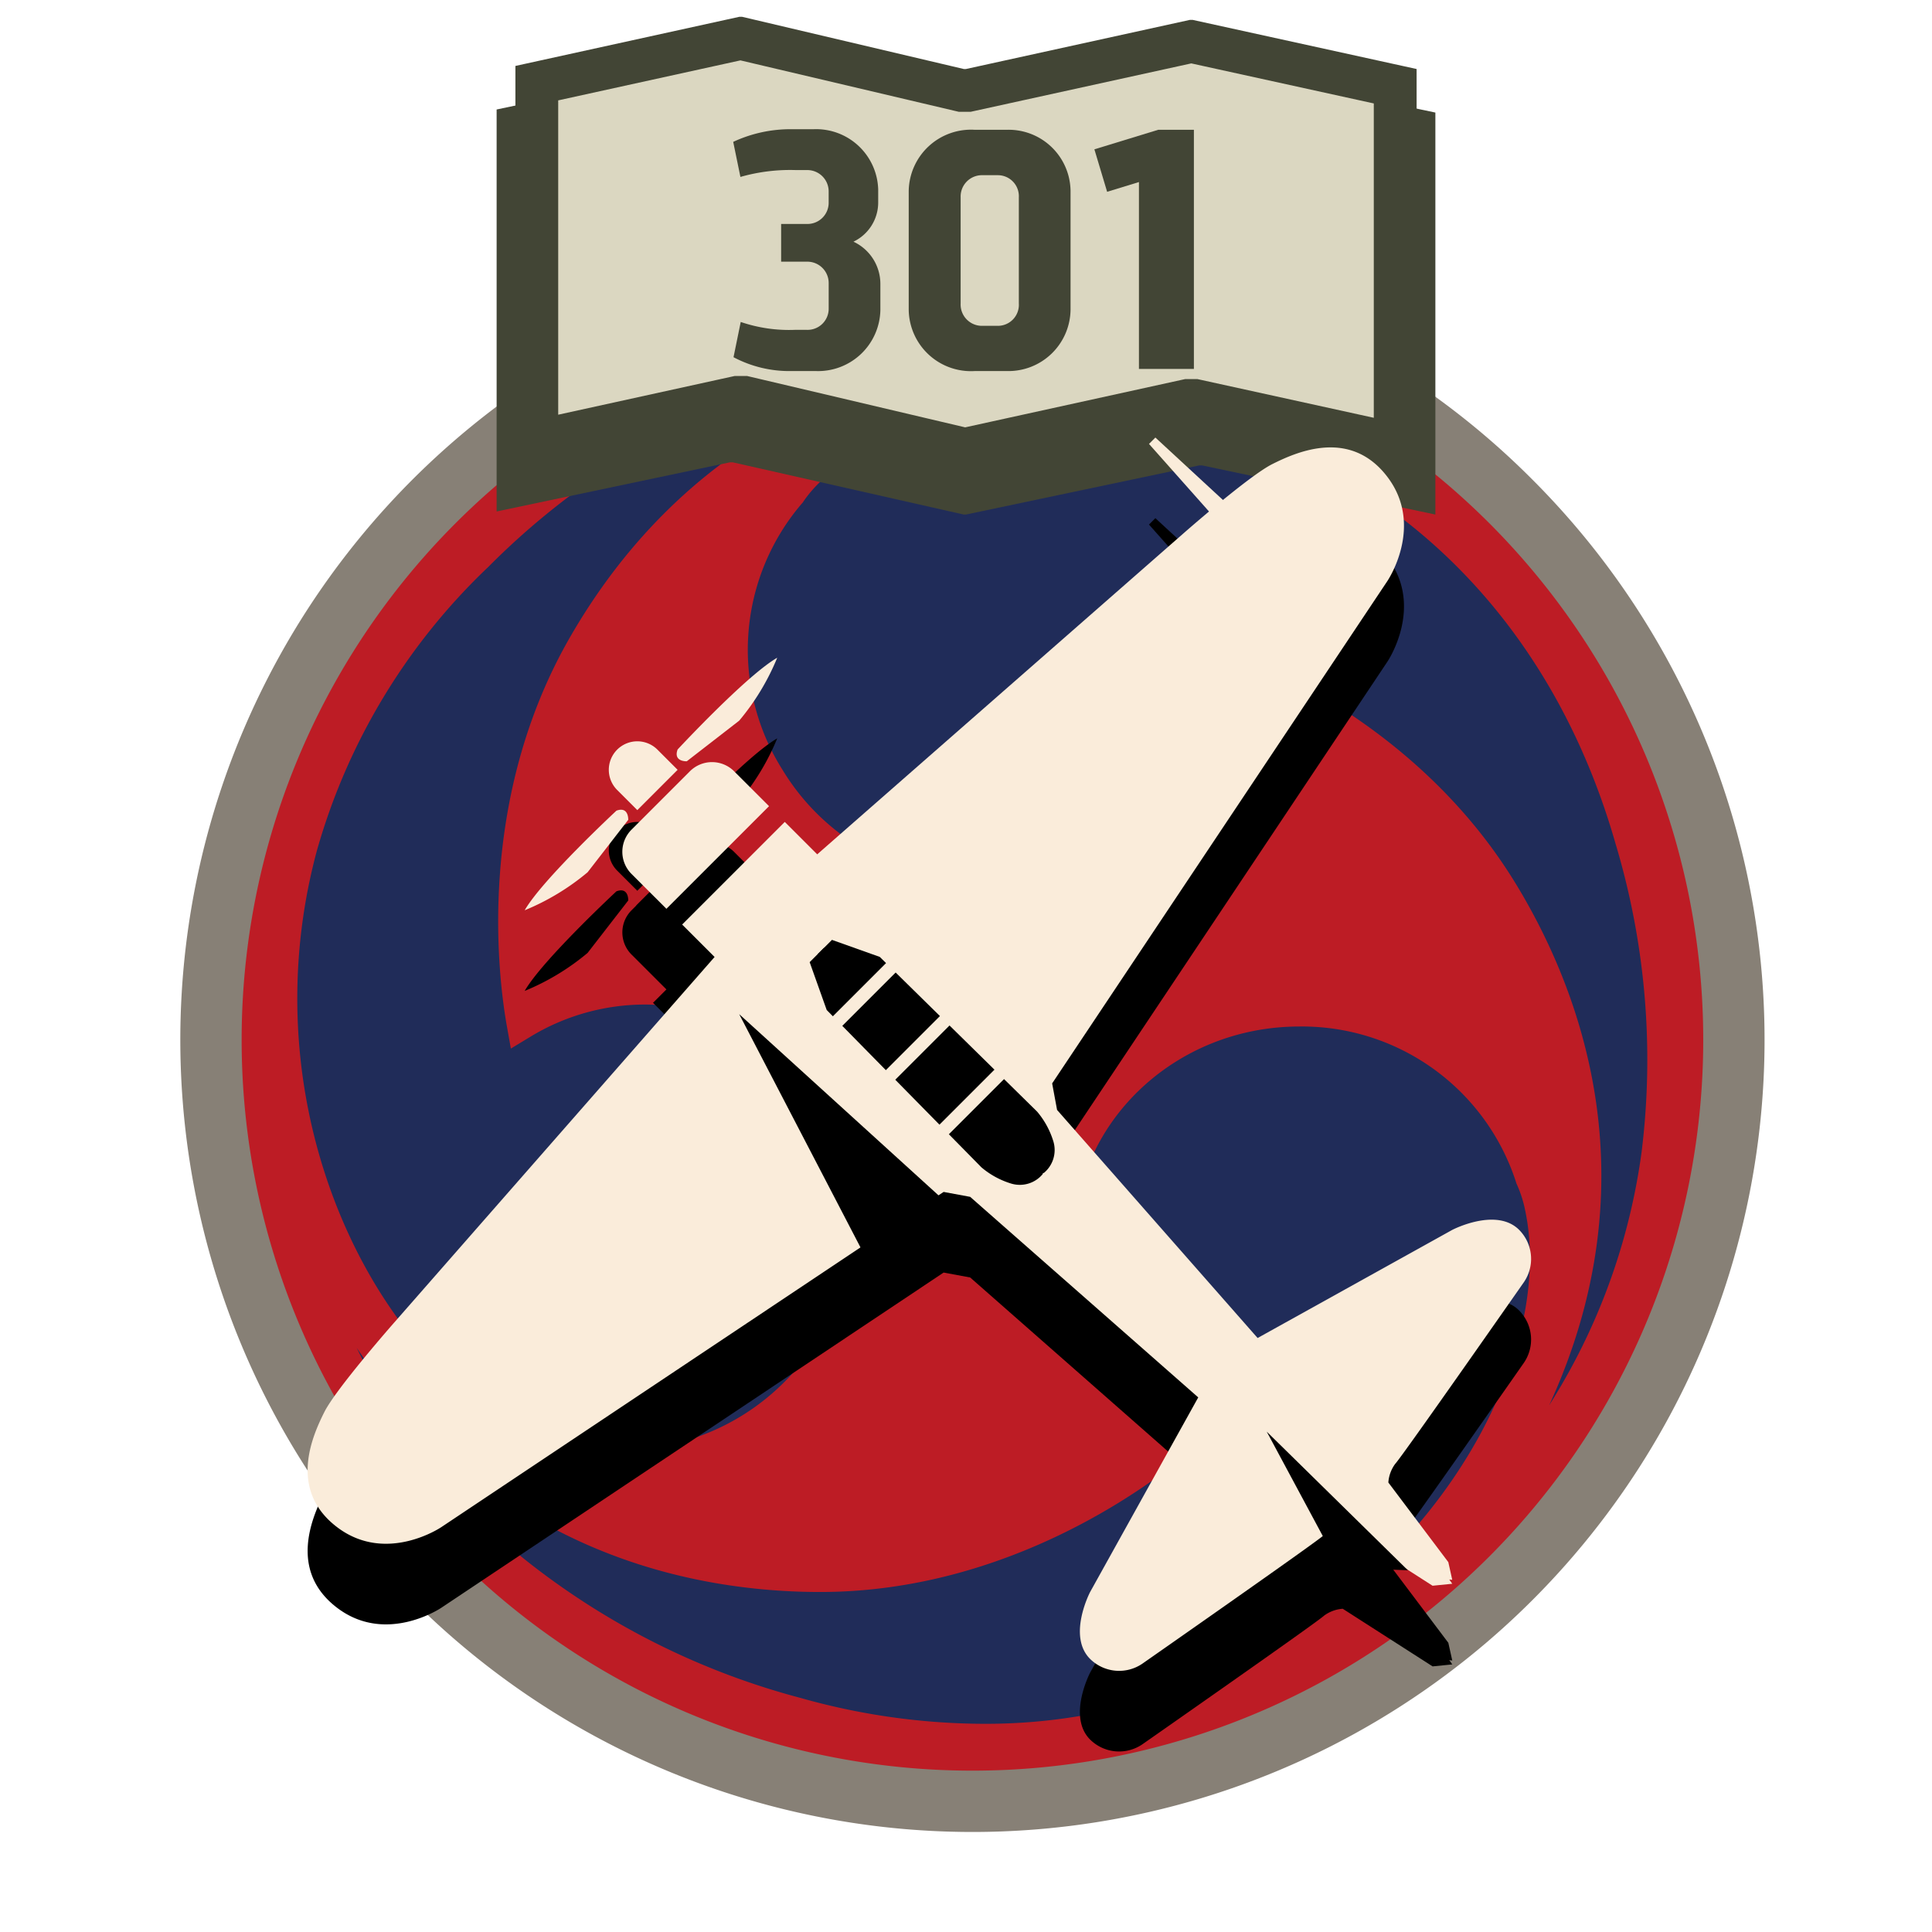 <svg xmlns="http://www.w3.org/2000/svg" width="150" height="150" viewBox="0 0 150 150">
  <defs>
    <style>
      .cls-1 {
        fill: #bd1c25;
      }

      .cls-2 {
        fill: #878076;
      }

      .cls-3 {
        fill: #202c59;
      }

      .cls-4 {
        fill: #424535;
      }

      .cls-5 {
        fill: #dbd7c1;
      }

      .cls-6 {
        fill: #faecda;
      }
    </style>
  </defs>
  <g id="Layer_4" data-name="Layer 4">
    <g>
      <g>
        <circle class="cls-1" cx="75.5" cy="80.734" r="59.119"/>
        <path class="cls-2" d="M75.5,23.995A56.739,56.739,0,1,1,18.761,80.734,56.739,56.739,0,0,1,75.5,23.995m0-4.761a61.5,61.5,0,1,0,43.487,18.013A61.097,61.097,0,0,0,75.5,19.234Z"/>
      </g>
      <g>
        <path class="cls-3" d="M40.694,121.034a58.28,58.28,0,0,0,21.44,10.788,52.762,52.762,0,0,0,14.162,2.014,44.106,44.106,0,0,0,34.497-16.312c6.174-7.632,9.091-16.67,7.613-23.587a9.23,9.23,0,0,0-.632-1.968l-.037-.08-.025-.084a17.463,17.463,0,0,0-16.833-12.107c-9.65,0-17.501,7.476-17.501,16.665a16.597,16.597,0,0,0,8.764,14.436l1.52.836-1.327,1.117c-3.024,2.545-14.028,10.85-28.657,10.85-9.511,0-25.175-2.791-35.984-18.959q.624,1.272,1.365,2.588A48.876,48.876,0,0,0,40.694,121.034Z"/>
        <path class="cls-3" d="M127.453,89.448a58.283,58.283,0,0,0-2.014-23.916c-3.193-11.191-9.439-20.311-18.061-26.373A43.778,43.778,0,0,0,82.447,31.177c-7.763,0-14.589,2.258-18.725,6.196a9.249,9.249,0,0,0-1.347,1.568l-.049.074-.059.065a17.463,17.463,0,0,0-1.519,20.679,17.764,17.764,0,0,0,14.96,8.566,16.046,16.046,0,0,0,8.396-2.361,16.597,16.597,0,0,0,7.724-15.018l-.082-1.733,1.647.548c3.751,1.247,16.583,6.285,24.232,18.755,4.973,8.108,10.784,22.919,2.654,40.586q.758-1.197,1.492-2.517A48.878,48.878,0,0,0,127.453,89.448Z"/>
        <path class="cls-3" d="M75.354,27.632a48.888,48.888,0,0,0-17.623,3.281A58.392,58.392,0,0,0,37.912,44.015,48.592,48.592,0,0,0,24.6,66.055a44.098,44.098,0,0,0-.34,21.598c2.766,11.719,10.154,21.378,18.384,24.034a9.237,9.237,0,0,0,2.021.435l.088.008.086.02a16.166,16.166,0,0,0,3.727.434A18.011,18.011,0,0,0,65.675,90.423,16.056,16.056,0,0,0,50.034,77.992a17.156,17.156,0,0,0-8.886,2.519l-1.484.9-.305-1.708c-.696-3.891-2.397-17.571,4.906-30.247,7.547-13.099,19.776-20.714,34.675-21.693C77.793,27.679,76.596,27.632,75.354,27.632Z"/>
      </g>
    </g>
  </g>
  <g id="Layer_2" data-name="Layer 2">
    <polygon class="cls-4" points="74.997 39.949 93.106 36.135 93.333 36.135 111.442 39.949 111.442 8.739 93.333 4.925 93.106 4.925 74.997 8.739 74.823 8.739 56.894 4.686 56.667 4.686 38.558 8.501 38.558 39.711 56.667 35.896 56.894 35.896 74.823 39.949 74.997 39.949"/>
    <g>
      <polygon class="cls-5" points="57.812 30.854 57.221 30.854 41.678 34.265 41.678 6.457 57.5 2.985 74.637 7.021 75.177 7.021 92.491 3.222 108.322 6.695 108.322 34.503 92.779 31.092 92.202 31.092 74.924 34.884 57.812 30.854"/>
      <path class="cls-4" d="M57.487,4.688,74.068,8.593l.376.088h.914l.352-.077L92.491,4.922,106.661,8.031V32.437l-13.349-2.929-.352-.077h-.938l-.352.077L74.936,33.179l-16.556-3.899-.376-.088h-.964l-.352.077L43.339,32.198V7.793L57.487,4.688m.131-3.383h-.218L40.016,5.12v31.21l17.385-3.814h.218l17.211,4.053H74.997l17.385-3.815h.218l17.385,3.815V5.358L92.599,1.544h-.218L74.997,5.358h-.167l-17.211-4.053Z"/>
    </g>
    <g>
      <path class="cls-4" d="M63.186,10.031A4.822,4.822,0,0,1,68.183,14.707v1.001a3.373,3.373,0,0,1-1.922,3.056,3.616,3.616,0,0,1,2.091,3.258V24.082a4.835,4.835,0,0,1-4.998,4.727H61.434a9.248,9.248,0,0,1-4.484-1.076l.56-2.736a11.618,11.618,0,0,0,4.221.612h.89a1.641,1.641,0,0,0,1.718-1.661V22.006a1.66,1.66,0,0,0-1.718-1.689H60.647V17.387h1.972A1.645,1.645,0,0,0,64.337,15.708v-.815a1.658,1.658,0,0,0-1.718-1.688h-.811a14.032,14.032,0,0,0-4.322.532l-.56-2.722a10.525,10.525,0,0,1,4.508-.984Z"/>
      <path class="cls-4" d="M78.182,10.076a4.808,4.808,0,0,1,4.935,4.729v9.242a4.823,4.823,0,0,1-4.935,4.762H75.668a4.833,4.833,0,0,1-5.115-4.762V14.805A4.839,4.839,0,0,1,75.668,10.076Zm-1.907,3.525A1.658,1.658,0,0,0,74.584,15.326v8.232a1.656,1.656,0,0,0,1.69,1.74H77.458a1.632,1.632,0,0,0,1.644-1.74V15.326A1.633,1.633,0,0,0,77.458,13.602Z"/>
      <path class="cls-4" d="M88.427,28.645V14.135l-2.47.756-.989-3.297,4.957-1.518h2.769V28.645Z"/>
    </g>
    <g>
      <path d="M112.753,128.92l-.305-1.374-4.656-6.182a2.754,2.754,0,0,1,.534-1.45c.458-.458,9.998-14.12,9.998-14.12a3.201,3.201,0,0,0-.305-3.969c-1.755-1.908-5.266-.076-5.266-.076L97.641,110.144,82.071,92.437,81.689,90.376,107.716,51.374s2.9-4.274,0-8.09-7.098-1.908-8.93-.992-6.946,5.419-6.946,5.419L63.448,72.592l-6.449-6.449a2.429,2.429,0,0,0-3.435,0l-4.16,4.16,62.662,58.541Z"/>
      <circle cx="98.251" cy="51.527" r="5.073"/>
      <path d="M112.753,129.225l-1.526.153L104.251,124.904a2.754,2.754,0,0,0-1.45.534c-.458.458-14.12,9.998-14.12,9.998a3.201,3.201,0,0,1-3.969-.305c-1.908-1.755-.076-5.266-.076-5.266l8.396-15.112L75.324,99.183l-2.061-.382L34.262,124.828s-4.274,2.9-8.09,0-1.908-7.098-.992-8.93,5.419-6.946,5.419-6.946L55.48,80.56l-6.449-6.449a2.429,2.429,0,0,1,0-3.435l4.16-4.16,58.876,61.716Z"/>
      <circle cx="34.414" cy="115.364" r="5.073"/>
      <path d="M47.267,63.816h2.213A2.213,2.213,0,0,1,51.693,66.029v0a2.213,2.213,0,0,1-2.213,2.213H47.267a0,0,0,0,1,0,0V63.816A0,0,0,0,1,47.267,63.816Z" transform="translate(37.779 147.706) rotate(-135)"/>
      <rect x="55.448" y="66.4" width="1.727" height="14.14" transform="translate(44.178 165.239) rotate(-135)"/>
      <polygon points="89.207 40.727 94.664 46.871 95.733 45.803 89.703 40.231 89.207 40.727"/>
      <path d="M52.61,64.451s5.343-5.75,7.734-7.124a18.559,18.559,0,0,1-2.951,4.885l-4.071,3.155S52.253,65.418,52.61,64.451Z"/>
      <path d="M47.86,69.201S42.11,74.544,40.736,76.935a18.559,18.559,0,0,0,4.885-2.951l3.155-4.071S48.827,68.845,47.86,69.201Z"/>
      <path d="M81.053,97.321a2.311,2.311,0,0,0,.738-2.417,6.484,6.484,0,0,0-1.272-2.341L68.307,80.556l-3.714-1.323L63.473,80.352,80.442,97.474Z"/>
      <path d="M80.951,97.423a2.311,2.311,0,0,1-2.417.738A6.484,6.484,0,0,1,76.194,96.889L64.185,84.677,62.862,80.963l1.119-1.119L81.104,96.813Z"/>
      <rect x="74.82" y="88.209" width="1.043" height="7.412" transform="translate(63.622 210.183) rotate(-135)"/>
      <rect x="70.622" y="84.011" width="1.043" height="7.412" transform="translate(59.424 200.049) rotate(-135)"/>
      <rect x="66.475" y="79.865" width="1.043" height="7.412" transform="translate(55.277 190.037) rotate(-135)"/>
    </g>
    <g>
      <g>
        <path class="cls-6" d="M51.74,70.559l7.968-7.968L56.998,59.882a2.429,2.429,0,0,0-3.435,0l-.374.374-3.786,3.786-.374.374a2.429,2.429,0,0,0,0,3.435Z"/>
        <path class="cls-6" d="M118.325,99.533a3.201,3.201,0,0,0-.305-3.969c-1.755-1.908-5.266-.076-5.266-.076L97.641,103.883,82.071,86.176l-.382-2.061,26.026-39.002s2.9-4.274,0-8.09c-2.9-3.816-7.098-1.908-8.93-.992-1.832.916-6.945,5.419-6.945,5.419L63.448,66.331,60.929,63.813l-7.968,7.968,2.519,2.519L30.598,102.692s-4.503,5.114-5.419,6.946c-.916,1.832-2.824,6.03.992,8.93,3.816,2.9,8.09,0,8.09,0L73.263,92.541l2.061.382,17.707,15.57-8.396,15.112s-1.832,3.511.076,5.266a3.201,3.201,0,0,0,3.969.305s13.662-9.541,14.12-9.999a2.753,2.753,0,0,1,1.45-.534l6.975,4.473,1.527-.153-.229-.331.229.025-.305-1.374-4.656-6.182a2.755,2.755,0,0,1,.534-1.45C108.784,113.195,118.325,99.533,118.325,99.533Z"/>
      </g>
      <path class="cls-6" d="M47.267,57.555h2.213A2.213,2.213,0,0,1,51.693,59.768v0a2.213,2.213,0,0,1-2.213,2.213H47.267a0,0,0,0,1,0,0V57.555a0,0,0,0,1,0,0Z" transform="translate(42.206 137.018) rotate(-135)"/>
      <polygon class="cls-6" points="89.207 34.466 94.664 40.61 95.733 39.542 89.703 33.97 89.207 34.466"/>
      <path class="cls-6" d="M52.61,58.19s5.343-5.75,7.734-7.124a18.559,18.559,0,0,1-2.951,4.885l-4.071,3.155S52.253,59.157,52.61,58.19Z"/>
      <path class="cls-6" d="M47.86,62.94s-5.75,5.343-7.124,7.734A18.559,18.559,0,0,0,45.621,67.723l3.155-4.071S48.827,62.584,47.86,62.94Z"/>
      <path d="M81.053,91.061a2.311,2.311,0,0,0,.738-2.417,6.484,6.484,0,0,0-1.272-2.341L68.307,74.295l-3.714-1.323L63.473,74.091,80.442,91.213Z"/>
      <path d="M80.951,91.162a2.311,2.311,0,0,1-2.417.738,6.484,6.484,0,0,1-2.341-1.272L64.185,78.416,62.862,74.702l1.119-1.119L81.104,90.552Z"/>
      <rect class="cls-6" x="74.82" y="81.948" width="1.043" height="7.412" transform="translate(68.049 199.495) rotate(-135)"/>
      <rect class="cls-6" x="70.622" y="77.751" width="1.043" height="7.412" transform="translate(63.851 189.361) rotate(-135)"/>
      <rect class="cls-6" x="66.475" y="73.604" width="1.043" height="7.412" transform="translate(59.704 179.349) rotate(-135)"/>
    </g>
    <polygon points="109.304 121.913 98.348 111.152 104.022 121.717 109.304 121.913"/>
    <polygon points="74.609 94.391 57.391 78.739 67.565 98.304 74.609 94.391"/>
  </g>
</svg>
